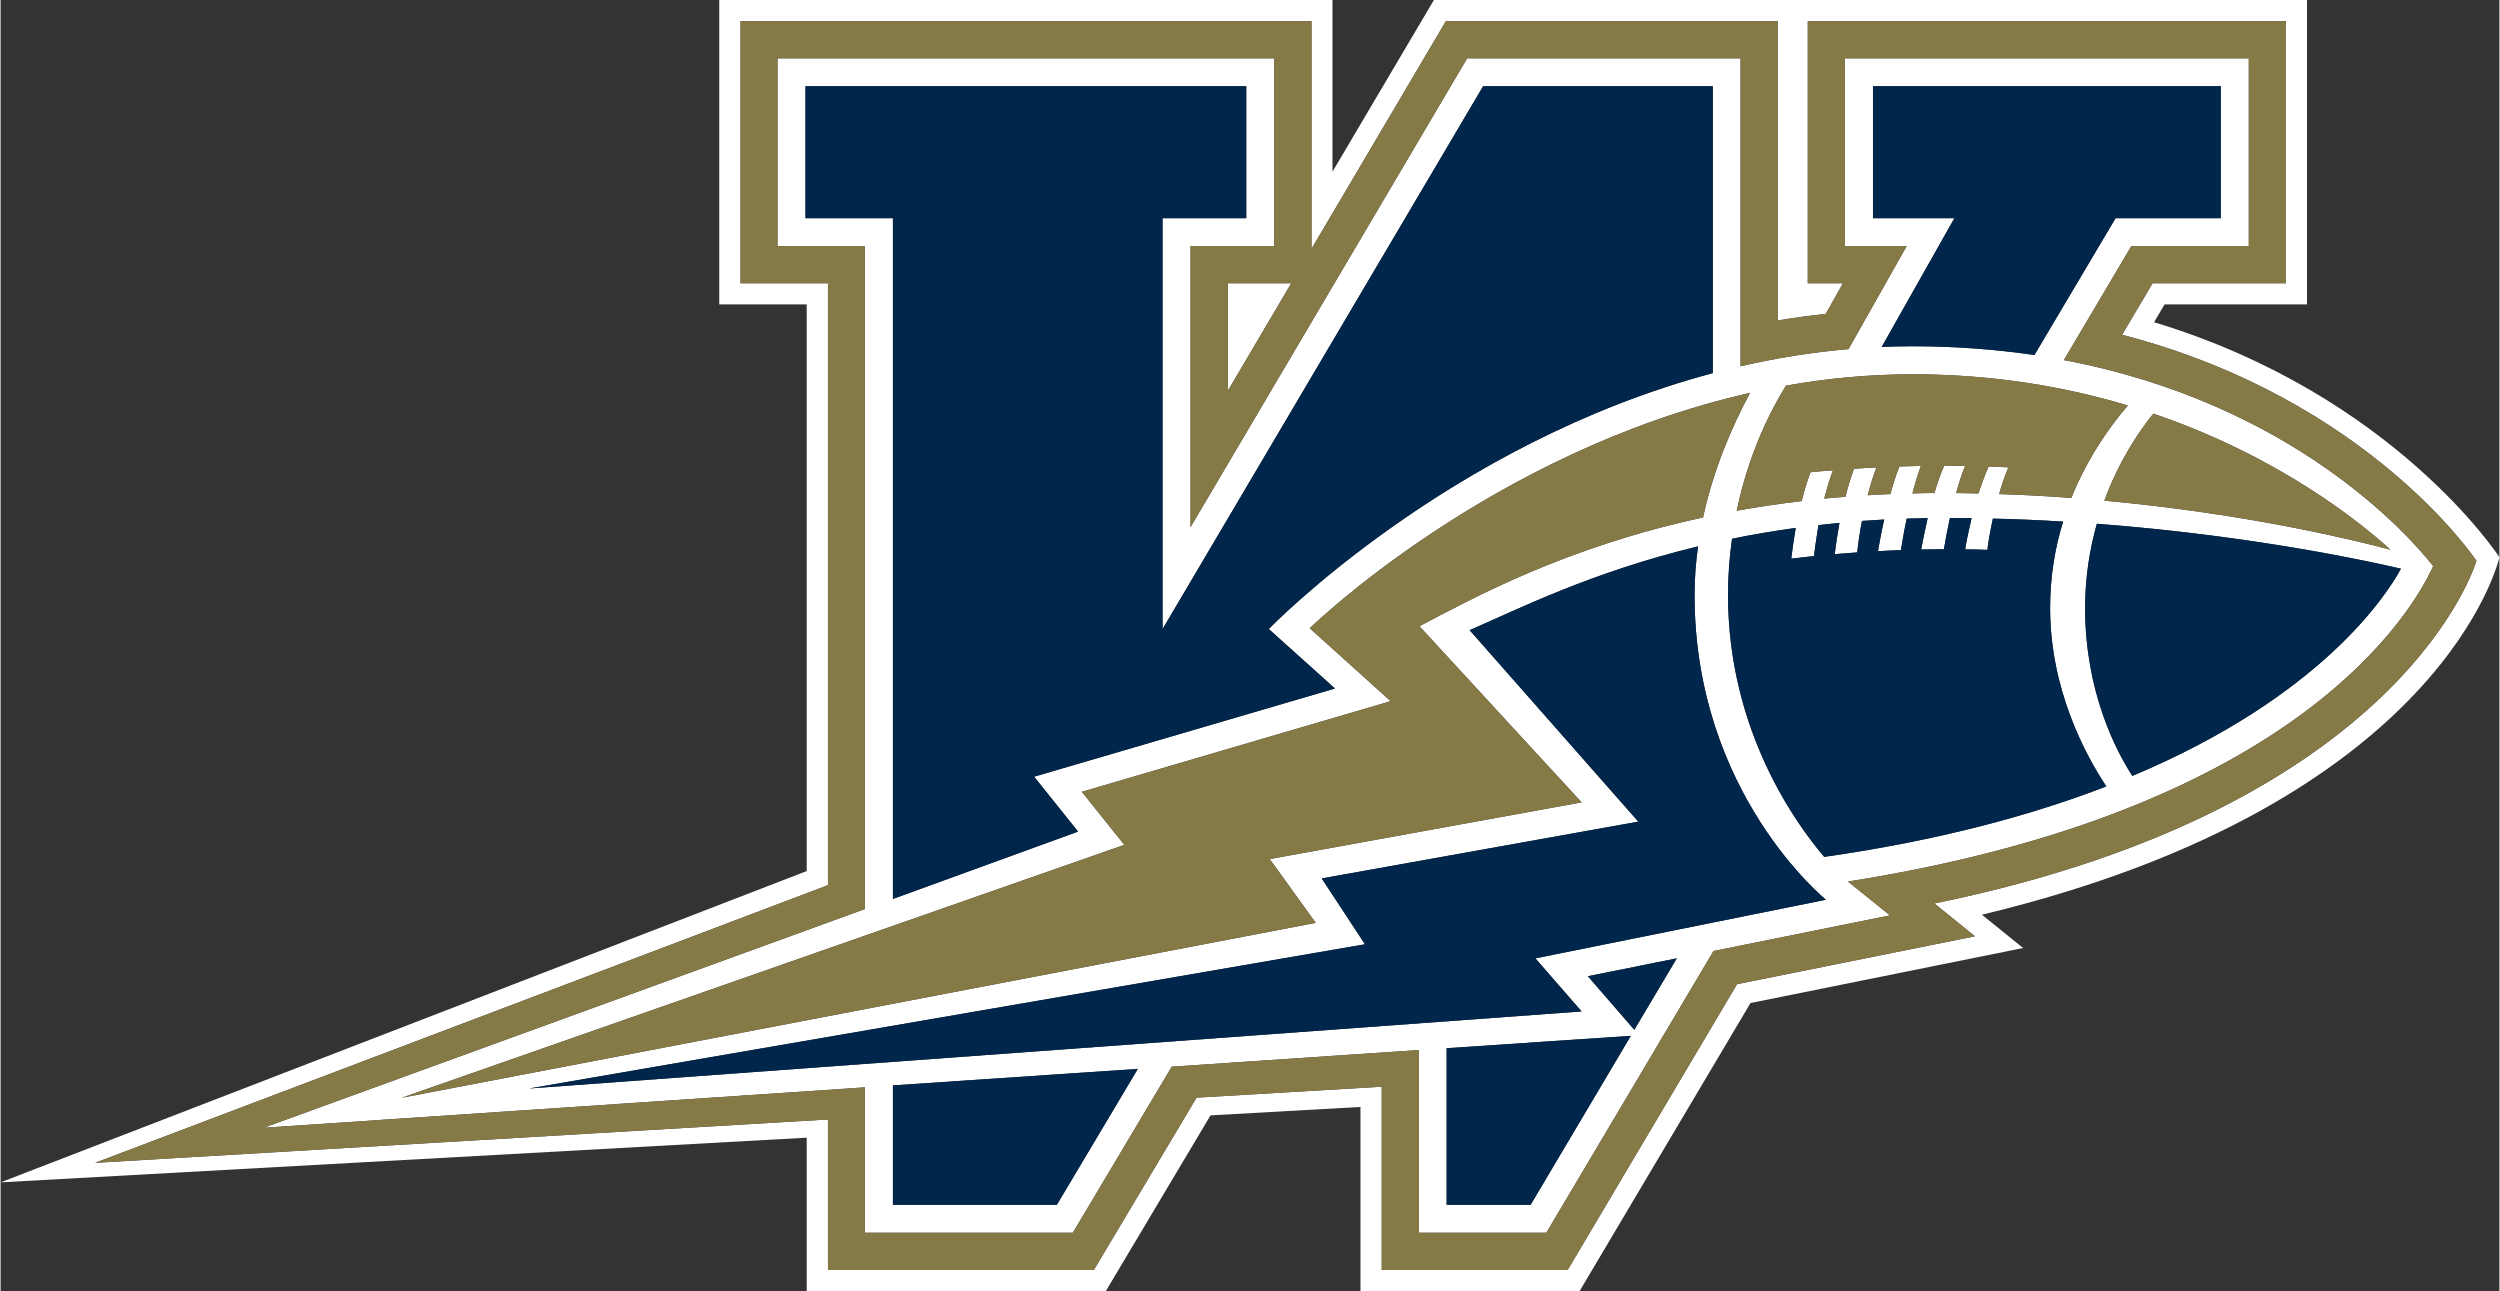 <?xml version="1.0" encoding="UTF-8"?>
<!DOCTYPE svg PUBLIC "-//W3C//DTD SVG 1.1//EN" "http://www.w3.org/Graphics/SVG/1.1/DTD/svg11.dtd">
<!-- Creator: CorelDRAW -->
<svg xmlns="http://www.w3.org/2000/svg" xml:space="preserve" width="2374px" height="1226px" shape-rendering="geometricPrecision" text-rendering="geometricPrecision" image-rendering="optimizeQuality" fill-rule="evenodd" clip-rule="evenodd"
viewBox="0 0 2373.73 1226.44"
 xmlns:xlink="http://www.w3.org/1999/xlink">
 <rect x="0" y="0" width="2373.73" height="1226.44" fill="#333333" stroke="none"/>
 <g id="Ebene_x0020_1">
  <path fill="white" d="M1837.03 858.253l38.48 31.163 -225.991 45.491 -160.916 271.523 -176.616 0 0 -174.122 -175.908 10.398 -97.558 163.724 -252.571 0 0 -142.996 -696.211 41.196 696.211 -263.786 0 -571.759 -83.078 0 0 -248.99 542.396 0 0 216.349 127.687 -216.349 315.239 0 0 284.31c14.938,-2.467 30.166,-4.562 45.569,-6.255l16.407 -29.066 -33.474 0 0 -248.99 454.295 0 0 248.99 -126.741 0 -28.964 48.929c234.789,60.943 336.601,214.742 336.601,214.742 0,0 -66.718,233.766 -514.858,325.497zm536.702 -328.919c0,0 -99.947,-154.284 -328.068,-223.228l9.981 -16.933 135.3 0 0 -289.174 -829.374 0 -96.364 163.11 0 -163.11 -582.509 0 0 289.174 83.066 0 0 538.292 -765.765 295.706 765.765 -42.448 0 145.714 284.144 0 99.456 -166.899 142.446 -8.009 0 174.908 208.162 0 162.332 -273.623 258.986 -52.264 -39.163 -31.625c440.09,-105.608 491.606,-339.592 491.606,-339.592z"/>
  <polygon fill="white" points="1165.74,371.377 1226.05,269.085 1165.74,269.085 "/>
  <path fill="white" d="M2025.03 737.076c-15.414,-23.787 -44.862,-79.829 -44.862,-159.535 0.004,-29.585 4.503,-56.305 11.161,-79.996 148.589,11.301 261.097,36.213 288.865,42.685 -13.274,24.424 -75.006,121.17 -255.164,196.846zm-292.684 76.918c-25.656,-30.061 -91.376,-119.112 -91.376,-248.744 0,-18.883 1.417,-36.653 3.807,-53.459 18.957,-3.938 39.388,-7.361 60.511,-10.308 -2.154,12.514 -3.583,23.061 -4.242,29.184 4.451,-0.488 11.831,-1.332 21.559,-2.434 0.748,-6.149 2.151,-16.817 4.291,-29.436 6.632,-0.733 13.289,-1.47 19.943,-2.103 -2.151,12.263 -3.792,22.936 -4.529,29.701 6.669,-0.517 13.773,-1.105 21.398,-1.618 0.685,-6.848 2.114,-17.517 4.466,-29.91 6.908,-0.488 14.034,-0.986 21.149,-1.358 -2.862,12.504 -4.737,23.434 -5.921,30.059 6.855,-0.373 14.206,-0.737 21.834,-1.109 1.18,-6.989 2.847,-17.663 5.46,-29.809 6.393,-0.246 13.286,-0.36 19.917,-0.476 -2.822,12.367 -4.965,23.296 -6.171,29.801 6.907,-0.138 14.272,-0.249 21.621,-0.249 1.195,-7.242 3.06,-17.782 5.661,-29.69 6.919,-0.004 13.796,0.138 20.661,0.138 -3.044,12.746 -5.199,23.412 -6.17,29.663 6.922,0 14.007,0.249 21.123,0.514 0.737,-6.251 2.393,-16.94 5.24,-29.701 22.793,0.488 45.08,1.474 66.707,2.832 -7.588,24.405 -12.341,51.884 -12.341,82.061 0,78.113 33.936,140.158 53.391,169.475 -71.179,27.49 -159.233,51.371 -267.988,66.978zm-274.386 96.39l43.917 50.414 -999.818 73.205 794.015 -136.994 -41.078 -62.557 300.73 -53.945 -160.205 -181.882c45.569,-19.758 115.373,-55.085 216.972,-79.591 -2.137,14.934 -3.32,30.396 -3.32,46.217 0,188.763 124.84,289.431 124.84,289.431l-276.053 55.703zm93.974 67.838l-44.151 -50.902 84.506 -16.936 -40.355 67.838zm-98.504 166.281l-79.769 0 0 -148.783 174.964 -11.737 -95.196 160.52zm-450.055 0l-155.72 0 0 -113.456 232.638 -15.675 -76.918 129.13zm64.098 -341.93l-40.352 -50.4 293.384 -86.106 -76.904 -69.282c0,0 172.072,-167.896 418.267,-223.576 -16.396,30.538 -34.434,71.354 -44.651,118.338 -131.519,28.447 -217.666,76.281 -269.421,103.281l154.079 167.375 -296.253 53.853 43.686 60.589 -868.323 166.181 686.486 -240.252zm-302.881 -595.308l0 -125.364 418.719 0 0 125.364 -79.524 0 0 390.364 304.537 -515.728 218.166 0 0 272.543c-251.855,67.08 -421.814,243.07 -421.814,243.07l62.922 56.525 -285.817 83.784 41.769 52.134 -175.894 63.986 0 -646.679 -83.063 0zm1051.77 148.285c76.921,0 145.292,11.886 204.385,29.661 -16.346,19.023 -37.981,48.828 -53.656,87.829 -22.069,-1.73 -45.097,-2.944 -68.583,-3.681 2.349,-8.462 5.237,-17.066 8.783,-25.388 -6.434,-0.372 -12.605,-0.625 -18.775,-0.878 -3.792,8.459 -6.855,17.182 -9.702,25.644 -6.877,-0.111 -14.023,-0.249 -21.137,-0.372 2.363,-8.943 5.239,-17.77 8.533,-25.753 -6.867,-0.115 -13.519,-0.253 -19.928,-0.253 -3.558,8.094 -6.643,17.062 -9.256,26.005 -7.126,0 -13.996,0.123 -20.888,0.372 2.351,-9.092 4.99,-18.033 8.075,-26.125 -7.13,0.116 -14.023,0.368 -20.427,0.481 -3.322,8.232 -6.184,17.182 -8.559,26.265 -7.327,0.223 -14.457,0.596 -21.558,1.102 2.374,-8.969 4.99,-17.912 8.284,-26.374 -7.6,0.361 -14.704,0.733 -21.361,1.213 -3.059,8.612 -5.947,17.663 -8.071,26.642 -6.893,0.472 -13.535,1.098 -20.178,1.687 2.374,-8.936 4.976,-18.142 8.322,-26.855 -8.56,0.618 -15.675,1.244 -21.372,1.835 -3.323,8.831 -6.159,18.172 -8.299,27.371 -21.621,2.575 -42.272,5.63 -61.743,9.199 11.659,-56.179 33.255,-97.022 46.779,-118.847 38.687,-6.874 78.819,-10.782 120.333,-10.782zm39.648 -148.285l-77.35 0 0 -125.364 330.4 0 0 125.364 -99.946 0 -77.116 130.001c-35.867,-5.269 -74.321,-8.35 -115.636,-8.35 -9.951,0 -19.69,0.249 -29.407,0.625l69.054 -122.276zm414.215 314.938c-33.448,-8.938 -135.513,-34.08 -271.77,-46.589 13.981,-38.156 33.225,-66.231 46.526,-82.675 119.167,40.583 196.543,103.136 225.244,129.264zm-310.238 -180.155l64.12 -108.297 111.539 0 0 -178.343 -383.613 0 0 178.343 58.658 0 -55.308 97.881c-35.395,3.055 -69.58,8.694 -102.533,16.3l0 -292.524 -259.708 0 -262.771 445.342 0 -266.998 79.546 0 0 -178.343 -471.912 0 0 178.343 83.077 0 0 629.764 -571.129 207.773 571.129 -38.387 0 138.11 197.489 0 94.004 -157.752 234.778 -15.819 0 173.571 121.029 0 158.802 -267.609 167.598 -33.861 -39.886 -32.139c427.987,-67.466 536.453,-256.806 555.924,-299.606 -22.08,-28.22 -132.465,-154.537 -350.831,-195.748z"/>
  <path fill="#857946" d="M1226.05 269.085l-60.31 102.291 0 -102.291 60.31 0zm528.85 568.317l39.886 32.139 -167.598 33.861 -158.802 267.609 -121.029 0 0 -173.571 -234.778 15.819 -94.004 157.752 -197.489 0 0 -138.11 -571.129 38.387 571.129 -207.773 0 -629.764 -83.077 0 0 -178.343 471.912 0 0 178.343 -79.546 0 0 266.998 262.771 -445.342 259.708 0 0 292.524c32.953,-7.611 67.139,-13.241 102.533,-16.3l55.308 -97.881 -58.658 0 0 -178.343 383.613 0 0 178.343 -111.539 0 -64.12 108.297c218.367,41.211 328.748,167.529 350.831,195.748 -19.467,42.8 -127.936,232.14 -555.924,299.606zm596.99 -304.645c0,0 -101.812,-153.795 -336.601,-214.742l28.964 -48.929 126.741 0 0 -248.99 -454.295 0 0 248.99 33.474 0 -16.407 29.066c-15.4,1.692 -30.631,3.788 -45.569,6.255l0 -284.31 -315.239 0 -127.687 216.349 0 -216.349 -542.396 0 0 248.99 83.078 0 0 571.759 -696.211 263.786 696.211 -41.196 0 142.996 252.571 0 97.558 -163.724 175.908 -10.398 0 174.122 176.616 0 160.916 -271.523 225.991 -45.491 -38.48 -31.163c448.14,-91.73 514.858,-325.497 514.858,-325.497z"/>
  <path fill="#857946" d="M1243.6 596.784l76.904 69.282 -293.384 86.106 40.352 50.4 -686.486 240.252 868.323 -166.181 -43.686 -60.589 296.253 -53.853 -154.075 -167.375c51.751,-27 137.899,-74.834 269.417,-103.281 10.216,-46.984 28.254,-87.796 44.651,-118.338 -246.195,55.68 -418.271,223.576 -418.267,223.576z"/>
  <path fill="#857946" d="M1998.46 475.614c136.26,12.505 238.318,37.651 271.77,46.589 -28.696,-26.128 -106.077,-88.677 -225.244,-129.264 -13.297,16.445 -32.545,44.519 -46.526,82.675z"/>
  <path fill="#857946" d="M1816.36 355.549c-41.509,0 -81.645,3.908 -120.333,10.782 -13.524,21.826 -35.12,62.669 -46.779,118.847 19.471,-3.569 40.121,-6.62 61.743,-9.199 2.144,-9.199 4.976,-18.537 8.299,-27.371 5.697,-0.592 12.812,-1.218 21.372,-1.835 -3.346,8.713 -5.948,17.919 -8.322,26.855 6.643,-0.592 13.286,-1.214 20.178,-1.687 2.125,-8.983 5.012,-18.03 8.071,-26.642 6.658,-0.48 13.758,-0.852 21.361,-1.213 -3.294,8.462 -5.91,17.405 -8.284,26.374 7.1,-0.505 14.23,-0.879 21.558,-1.102 2.375,-9.083 5.237,-18.033 8.559,-26.265 6.405,-0.112 13.297,-0.365 20.427,-0.481 -3.085,8.091 -5.723,17.033 -8.075,26.125 6.895,-0.249 13.758,-0.372 20.888,-0.372 2.612,-8.943 5.697,-17.912 9.256,-26.005 6.408,0 13.061,0.138 19.928,0.253 -3.294,7.983 -6.17,16.81 -8.533,25.753 7.115,0.123 14.256,0.265 21.137,0.372 2.851,-8.462 5.906,-17.185 9.702,-25.644 6.17,0.253 12.341,0.51 18.775,0.878 -3.547,8.322 -6.434,16.925 -8.783,25.388 23.486,0.737 46.514,1.951 68.583,3.681 15.675,-39.005 37.31,-68.803 53.656,-87.829 -59.093,-17.778 -127.464,-29.661 -204.385,-29.661z"/>
  <polygon fill="#00264B" points="1373.66,1144.5 1453.43,1144.5 1548.63,983.982 1373.66,995.719 "/>
  <polygon fill="#00264B" points="1507.78,927.319 1551.93,978.221 1592.29,910.383 "/>
  <polygon fill="#00264B" points="847.655,1144.5 1003.38,1144.5 1080.29,1015.37 847.655,1031.05 "/>
  <path fill="#00264B" d="M847.655 853.944l175.894 -63.986 -41.769 -52.134 285.817 -83.784 -62.922 -56.525c0,0 169.959,-175.991 421.814,-243.07l0 -272.543 -218.166 0 -304.537 515.728 0 -390.364 79.524 0 0 -125.364 -418.719 0 0 125.364 83.063 0 0 646.679z"/>
  <path fill="#00264B" d="M1786.96 329.54c9.716,-0.376 19.455,-0.625 29.407,-0.625 41.315,0 79.769,3.081 115.636,8.35l77.116 -130.001 99.946 0 0 -125.364 -330.4 0 0 125.364 77.35 0 -69.054 122.276z"/>
  <path fill="#00264B" d="M1609.17 565.249c0,-15.82 1.18,-31.282 3.32,-46.217 -101.599,24.506 -171.402,59.833 -216.972,79.591l160.205 181.882 -300.73 53.945 41.078 62.557 -794.015 136.994 999.818 -73.205 -43.917 -50.414 276.053 -55.703c0,0 -124.84,-100.669 -124.84,-289.431z"/>
  <path fill="#00264B" d="M1959.28 495.479c-21.621,-1.358 -43.917,-2.344 -66.707,-2.832 -2.847,12.761 -4.503,23.45 -5.24,29.701 -7.112,-0.265 -14.204,-0.514 -21.123,-0.514 0.976,-6.251 3.126,-16.917 6.17,-29.663 -6.865,0 -13.743,-0.138 -20.661,-0.138 -2.601,11.909 -4.466,22.448 -5.661,29.69 -7.35,0 -14.715,0.111 -21.621,0.249 1.209,-6.505 3.346,-17.435 6.171,-29.801 -6.628,0.116 -13.524,0.23 -19.917,0.476 -2.612,12.147 -4.28,22.82 -5.46,29.809 -7.628,0.372 -14.979,0.736 -21.834,1.109 1.183,-6.624 3.059,-17.555 5.921,-30.059 -7.115,0.372 -14.245,0.87 -21.149,1.358 -2.351,12.393 -3.781,23.062 -4.466,29.91 -7.625,0.513 -14.729,1.104 -21.398,1.618 0.737,-6.765 2.379,-17.438 4.529,-29.701 -6.654,0.633 -13.312,1.374 -19.943,2.103 -2.137,12.619 -3.543,23.288 -4.291,29.436 -9.728,1.102 -17.107,1.946 -21.559,2.434 0.659,-6.123 2.088,-16.665 4.242,-29.184 -21.123,2.947 -41.554,6.371 -60.511,10.308 -2.389,16.806 -3.807,34.576 -3.807,53.459 0,129.632 65.72,218.683 91.376,248.748 108.755,-15.611 196.804,-39.492 267.988,-66.982 -19.455,-29.317 -53.391,-91.357 -53.391,-169.475 0,-30.177 4.753,-57.656 12.341,-82.061z"/>
  <path fill="#00264B" d="M1991.33 497.545c-6.654,23.691 -11.161,50.41 -11.161,79.996 0.004,79.706 29.448,135.748 44.862,159.535 180.159,-75.675 241.891,-172.422 255.164,-196.846 -27.765,-6.476 -140.28,-31.384 -288.865,-42.685z"/>
 </g>
</svg>

